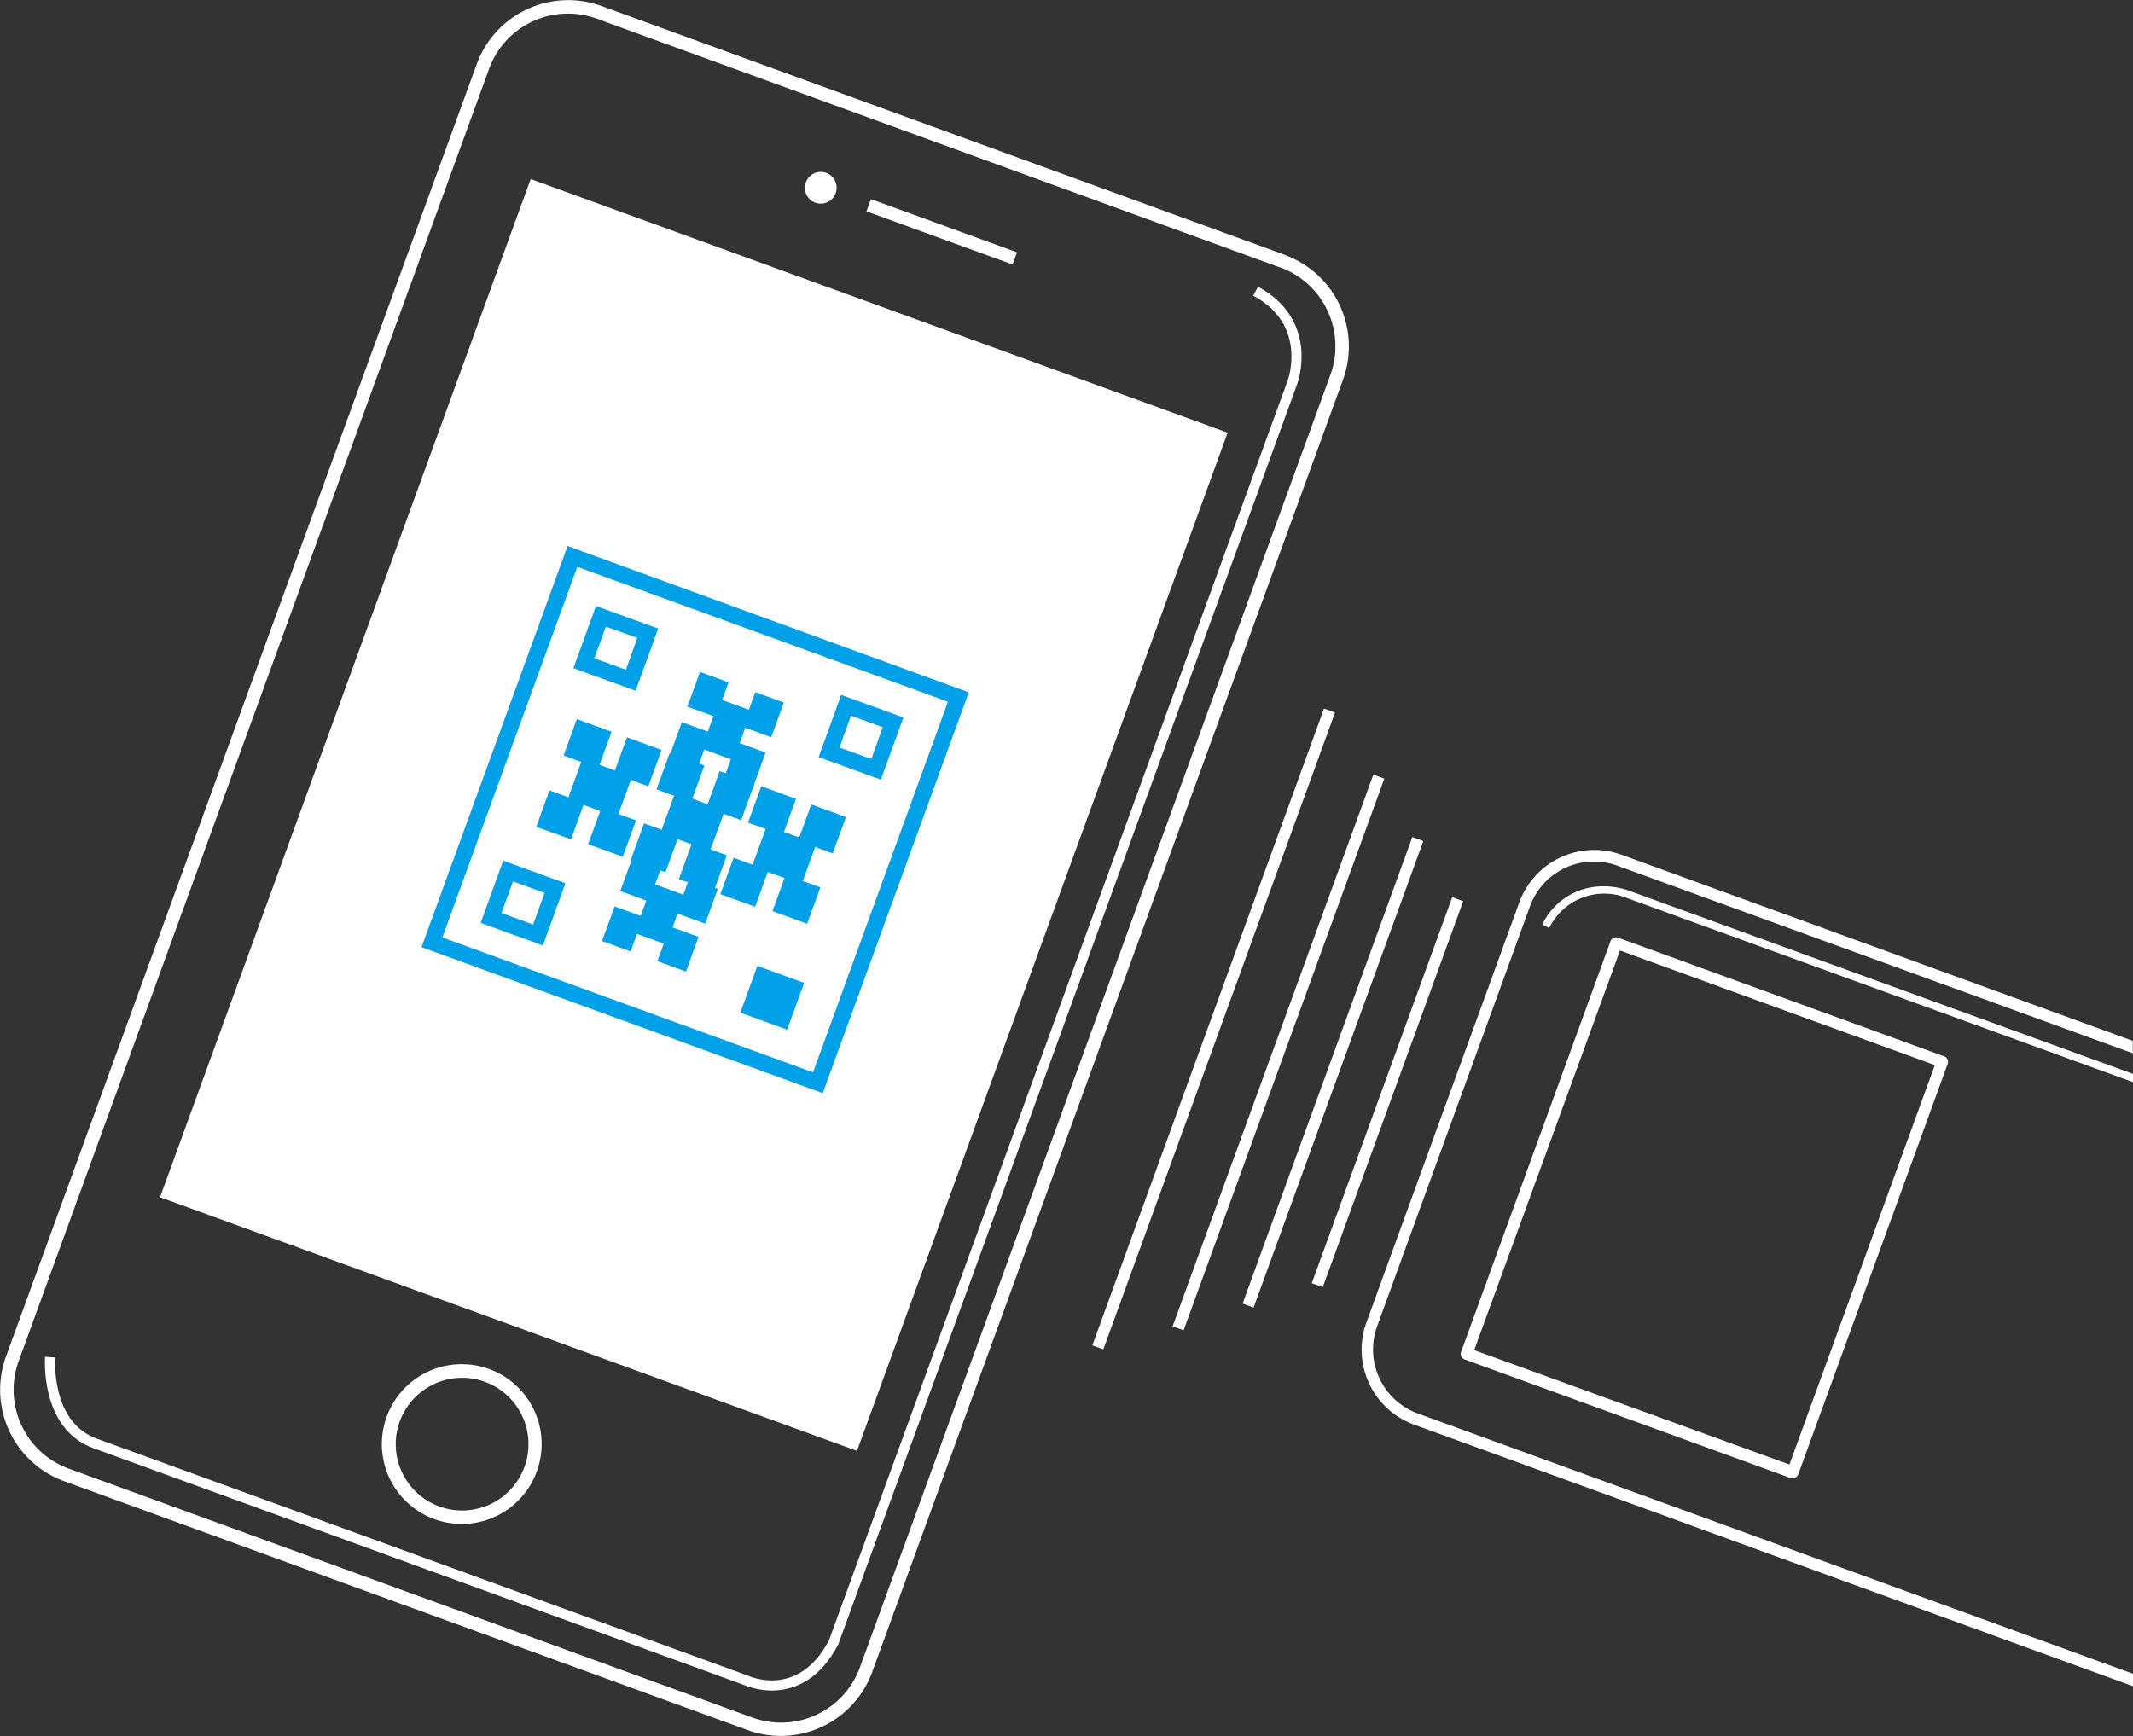 <svg xmlns="http://www.w3.org/2000/svg" viewBox="0 0 274.16 223.19"><rect x="0" y="0" width="274.16" height="223.19" fill="#333333" stroke="none"/><defs><style>.cls-1{fill:#fff;}.cls-2,.cls-3{fill:none;stroke:#fff;stroke-miterlimit:10;}.cls-2{stroke-width:1.67px;}.cls-3{stroke-width:1.3px;}.cls-4{fill:#00a0e9;}</style></defs><title>アセット 9</title><g id="レイヤー_2" data-name="レイヤー 2"><g id="レイヤー_1-2" data-name="レイヤー 1"><path class="cls-1" d="M164.56,34.38A10.79,10.79,0,0,1,171,48.19L110.52,214.36a10.79,10.79,0,0,1-13.81,6.44l-87.87-32A10.79,10.79,0,0,1,2.39,175L62.87,8.83A10.79,10.79,0,0,1,76.68,2.39l87.87,32m.59-1.63L77.28.76a12.51,12.51,0,0,0-16,7.48L.76,174.41a12.51,12.51,0,0,0,7.48,16l87.87,32a12.51,12.51,0,0,0,16-7.48L172.63,48.78a12.51,12.51,0,0,0-7.48-16Z"/><rect class="cls-1" x="19.54" y="57.1" width="139.29" height="95.33" transform="translate(-39.77 152.74) rotate(-70)"/><circle class="cls-1" cx="105.49" cy="24.14" r="2.04" transform="translate(46.73 115.01) rotate(-70)"/><line class="cls-2" x1="111.65" y1="26.38" x2="130.43" y2="33.22"/><path class="cls-1" d="M62.31,177.63a8.53,8.53,0,1,1-10.93,5.1,8.54,8.54,0,0,1,10.93-5.1M62.9,176A10.27,10.27,0,1,0,69,189.15,10.27,10.27,0,0,0,62.9,176Z"/><path class="cls-3" d="M6.44,174.46s-.67,8.75,5.75,11.08L95.86,216s7,3.33,11.29-4.88l59-162.06s2.76-7.57-4.76-11.63"/><path class="cls-4" d="M121.84,90.21,104.5,137.85,56.86,120.51,74.2,72.87l47.64,17.34M124.52,89,72.95,70.19,54.18,121.76l51.57,18.77L124.52,89Z"/><path class="cls-4" d="M113.44,93.52,112,97.57,107.9,96.1,109.38,92l4.06,1.48m2.68-1.25-8-2.9-2.9,8,8,2.9,2.9-8Z"/><path class="cls-4" d="M81.92,82,80.45,86.1l-4.06-1.48,1.48-4.06L81.92,82M84.6,80.8l-8-2.9-2.9,8,8,2.9,2.9-8Z"/><path class="cls-4" d="M70,114.79l-1.48,4.06-4.06-1.48,1.48-4.06L70,114.79m2.68-1.25-8-2.9-2.9,8,8,2.9,2.9-8Z"/><rect class="cls-4" x="85.08" y="97.45" width="4.74" height="4.98" transform="translate(39.46 -23.88) rotate(20)"/><rect class="cls-4" x="91.51" y="99.79" width="4.75" height="4.98" transform="translate(40.64 -25.94) rotate(20)"/><rect class="cls-4" x="85.74" y="102.87" width="6.74" height="5.05" transform="translate(41.42 -24.12) rotate(20)"/><rect class="cls-4" x="88.22" y="108.83" width="4.75" height="4.98" transform="matrix(-0.94, -0.34, 0.34, -0.94, 137.65, 246.92)"/><rect class="cls-4" x="81.79" y="106.49" width="4.74" height="4.98" transform="translate(125.97 240.18) rotate(-160)"/><rect class="cls-4" x="85.57" y="103.34" width="6.74" height="5.05" transform="translate(136.31 235.77) rotate(-160)"/><rect class="cls-4" x="73.15" y="93.11" width="4.75" height="4.98" transform="translate(37.25 -20.07) rotate(20)"/><rect class="cls-4" x="79.59" y="95.45" width="4.74" height="4.98" transform="translate(38.44 -22.13) rotate(20)"/><rect class="cls-4" x="73.81" y="98.53" width="6.74" height="5.05" transform="translate(39.22 -20.3) rotate(20)"/><rect class="cls-4" x="76.29" y="104.49" width="4.74" height="4.98" transform="translate(116 234.42) rotate(-160)"/><rect class="cls-4" x="69.86" y="102.15" width="4.75" height="4.98" transform="matrix(-0.94, -0.34, 0.34, -0.94, 104.33, 227.68)"/><rect class="cls-4" x="73.64" y="99" width="6.74" height="5.05" transform="translate(114.66 223.27) rotate(-160)"/><rect class="cls-4" x="96.85" y="101.73" width="4.75" height="4.98" transform="translate(41.63 -27.65) rotate(20)"/><rect class="cls-4" x="103.28" y="104.07" width="4.74" height="4.98" transform="translate(42.82 -29.71) rotate(20)"/><rect class="cls-4" x="97.51" y="107.16" width="6.74" height="5.05" transform="translate(43.6 -27.89) rotate(20)"/><rect class="cls-4" x="99.99" y="113.12" width="4.74" height="4.98" transform="translate(159.01 259.25) rotate(-160)"/><rect class="cls-4" x="93.56" y="110.78" width="4.75" height="4.98" transform="matrix(-0.94, -0.34, 0.34, -0.94, 147.34, 252.51)"/><rect class="cls-4" x="97.34" y="107.63" width="6.74" height="5.05" transform="translate(157.67 248.1) rotate(-160)"/><rect class="cls-4" x="77.66" y="117.46" width="4.74" height="3.91" transform="translate(-59.56 153.78) rotate(-70)"/><rect class="cls-4" x="80" y="111.03" width="4.75" height="3.91" transform="translate(-51.97 151.75) rotate(-70)"/><rect class="cls-4" x="81.2" y="115.45" width="6.74" height="3.96" transform="translate(-54.7 156.74) rotate(-70)"/><rect class="cls-4" x="87.11" y="113.62" width="4.75" height="3.91" transform="matrix(-0.34, 0.94, -0.94, -0.34, 228.68, 71.02)"/><rect class="cls-4" x="84.76" y="120.05" width="4.74" height="3.91" transform="translate(231.59 81.85) rotate(110)"/><rect class="cls-4" x="81.57" y="115.58" width="6.74" height="3.96" transform="translate(224.46 77.95) rotate(110)"/><rect class="cls-4" x="86.29" y="93.77" width="4.74" height="3.91" transform="translate(-31.61 146.3) rotate(-70)"/><rect class="cls-4" x="88.63" y="87.33" width="4.75" height="3.91" transform="translate(-24.03 144.26) rotate(-70)"/><rect class="cls-4" x="89.83" y="91.75" width="6.74" height="3.96" transform="translate(-26.76 149.25) rotate(-70)"/><rect class="cls-4" x="95.73" y="89.92" width="4.75" height="3.91" transform="translate(217.99 31.11) rotate(110)"/><rect class="cls-4" x="93.39" y="96.35" width="4.74" height="3.91" transform="translate(220.89 41.94) rotate(110)"/><rect class="cls-4" x="90.19" y="91.88" width="6.74" height="3.96" transform="translate(213.77 38.05) rotate(110)"/><rect class="cls-4" x="96.06" y="125.06" width="6.4" height="6.4" transform="translate(49.85 -26.21) rotate(20)"/><rect class="cls-1" x="151.94" y="139.66" width="52.8" height="1.5" transform="translate(-14.58 260) rotate(-70.01)"/><rect class="cls-1" x="139.43" y="137.11" width="63.82" height="1.5" transform="translate(-16.8 251.74) rotate(-70.01)"/><rect class="cls-1" x="126.6" y="134.56" width="75.46" height="1.5" transform="translate(-19.01 243.47) rotate(-70.01)"/><rect class="cls-1" x="112.44" y="131.53" width="87.11" height="1.5" transform="translate(-21.64 233.65) rotate(-70.01)"/><path class="cls-1" d="M230.4,190a.75.75,0,0,1-.26,0l-41.88-15.24a.75.75,0,0,1-.45-1L207,121a.75.75,0,0,1,1-.45l41.88,15.24a.75.75,0,0,1,.45,1l-19.2,52.75A.75.75,0,0,1,230.4,190Zm-40.92-16.44L230,188.27l18.69-51.35-40.47-14.73Z"/><path class="cls-1" d="M182.27,181.72A8.76,8.76,0,0,1,177,170.51l19.65-54a8.75,8.75,0,0,1,11.22-5.23l66.26,24.12v-1.6l-65.74-23.93A10.26,10.26,0,0,0,195.28,116l.7.26-.7-.26-19.65,54a10.26,10.26,0,0,0,6.13,13.14l92.41,33.63v-1.6Z"/><path class="cls-1" d="M209.1,114.4a9.88,9.88,0,0,0-4-.41,8.61,8.61,0,0,0-6.86,4.84l.88.48a7.86,7.86,0,0,1,9.64-4l65.4,23.8v-1.06Z"/></g></g></svg>